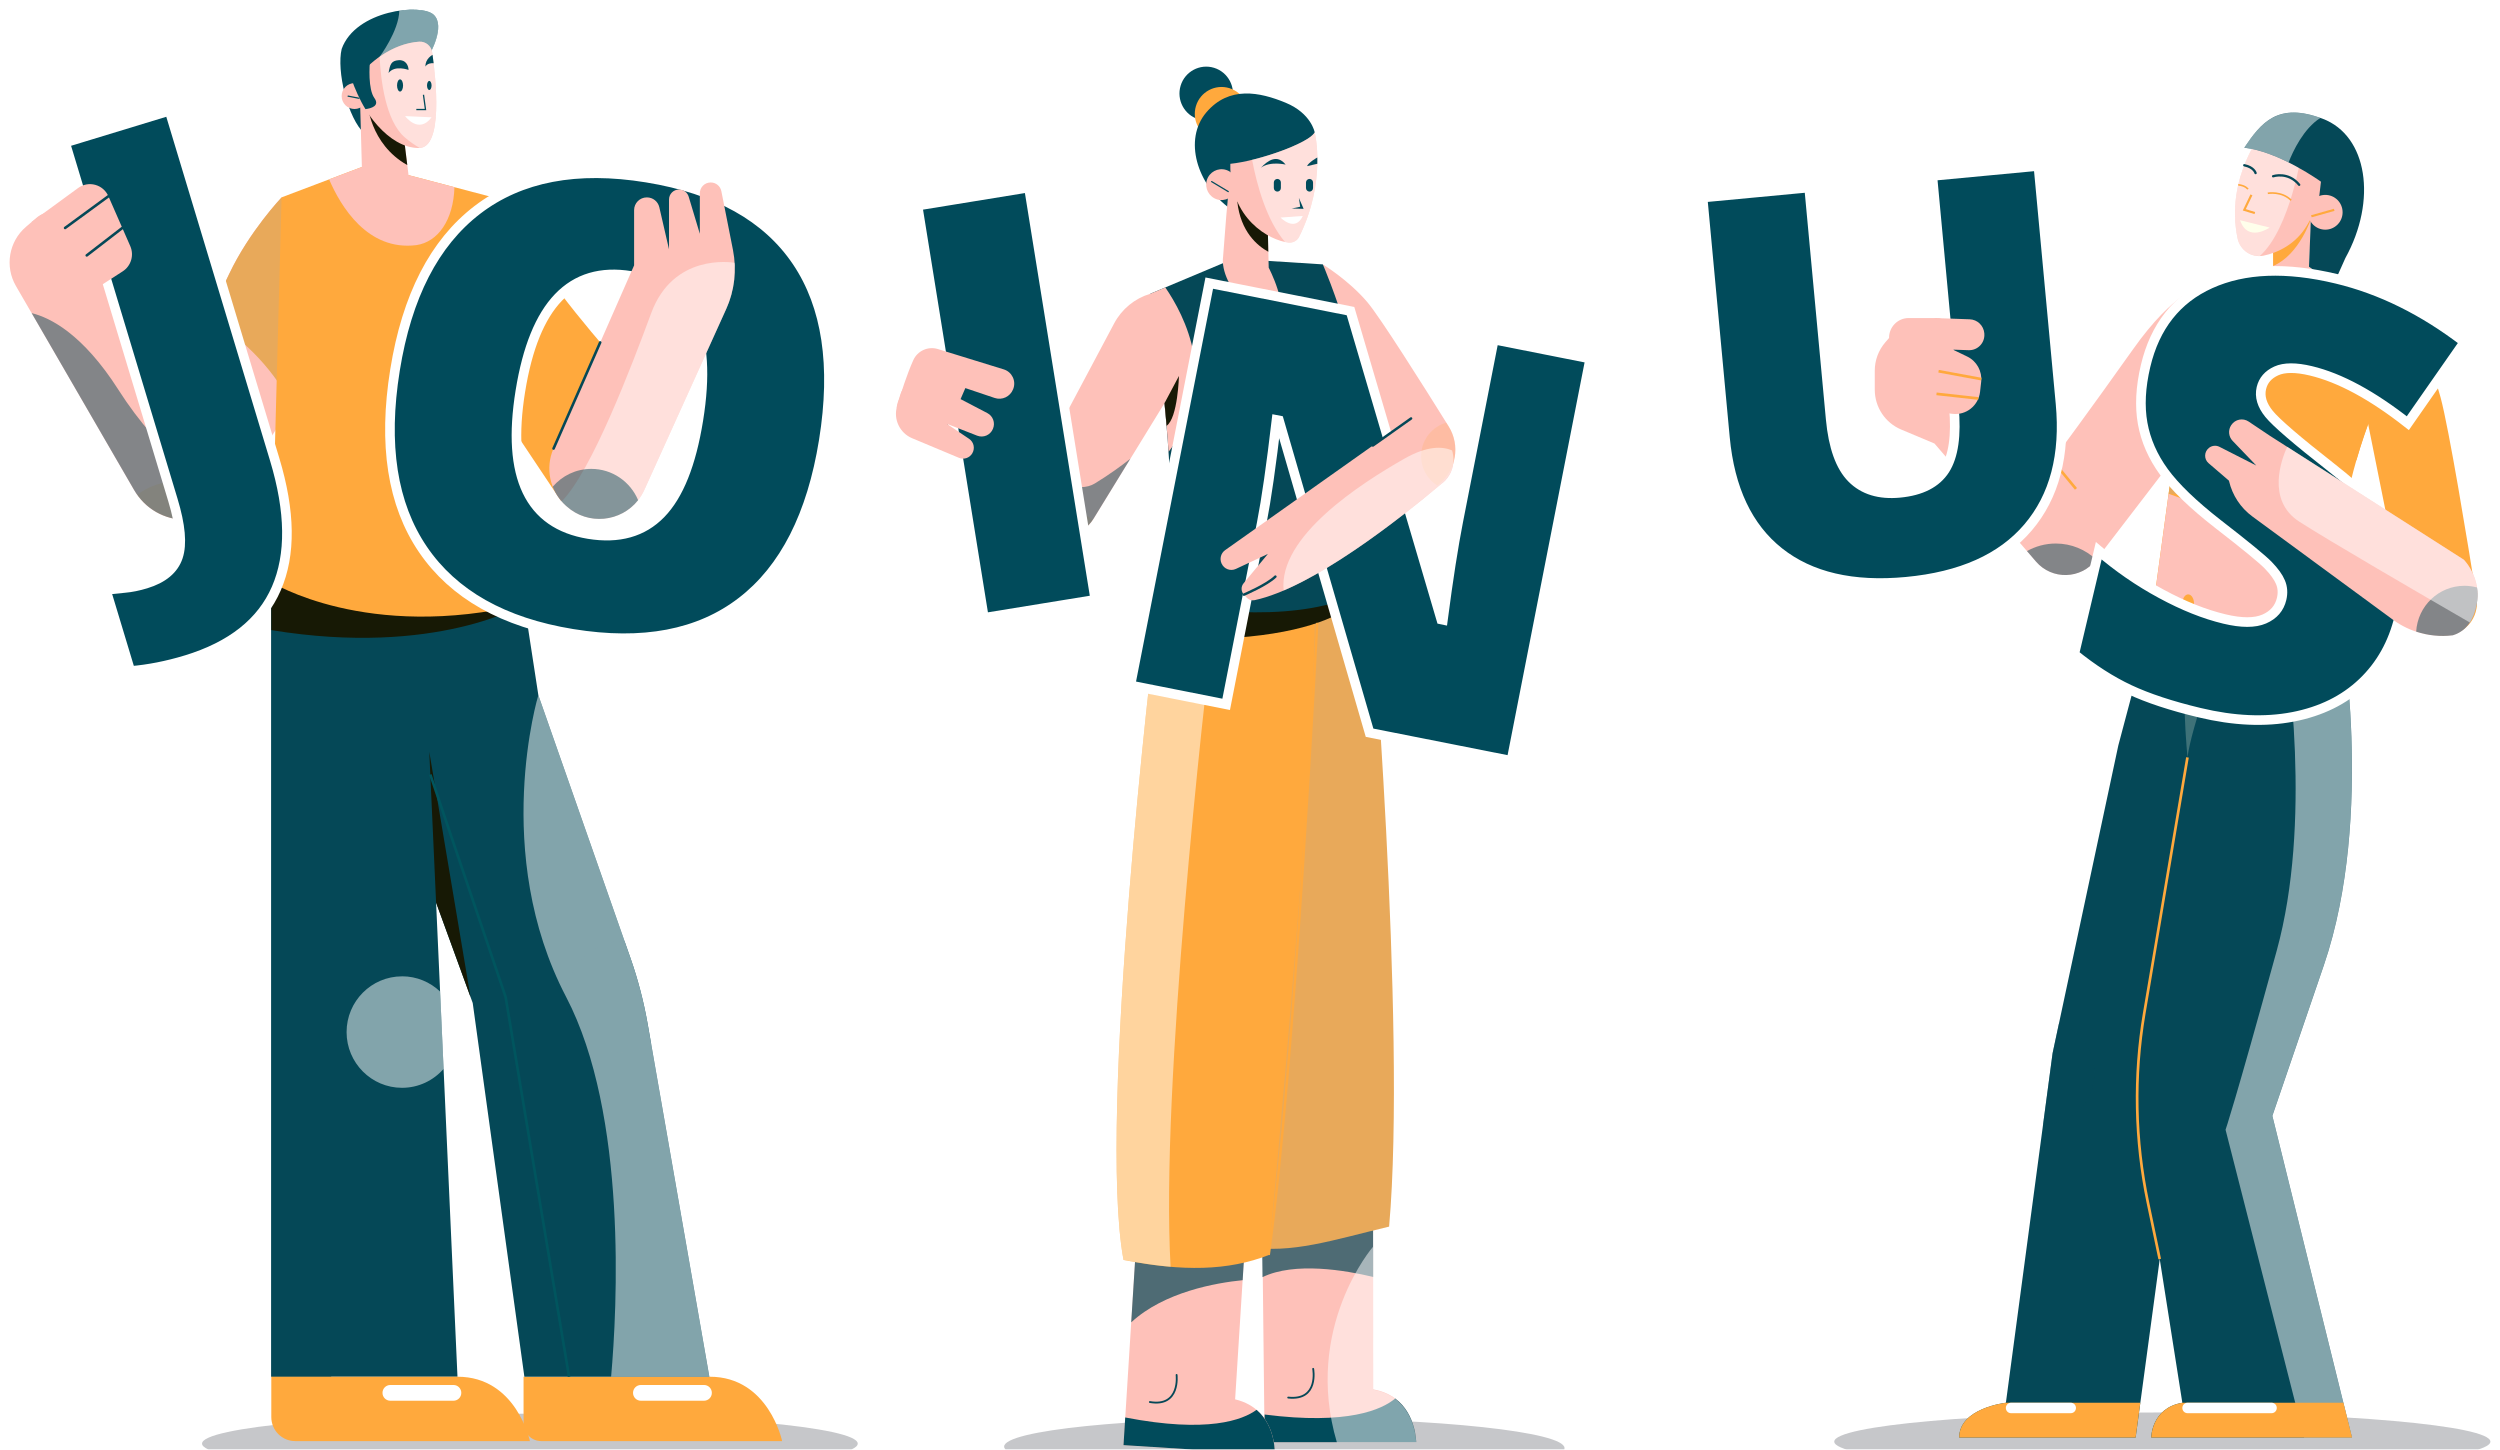 <svg width="1040" height="603" viewBox="0 0 1040 603" fill="none" xmlns="http://www.w3.org/2000/svg">
<g clip-path="url(#clip0_2_260)" filter="url(#filter0_d_2_260)">
<path d="M205.139 78.103C205.139 78.103 214.845 88.039 223.673 103.969C232.52 119.899 261.423 151.904 261.423 151.904L233.29 204.248L202.453 158.042L205.139 78.085V78.103Z" fill="#FFA93D"/>
<path d="M223.673 103.969C214.827 88.039 205.139 78.103 205.139 78.103L203.706 120.655L213.86 151.112C213.86 151.112 221.954 131.491 234.615 119.899C230.12 114.031 226.127 108.379 223.673 103.969Z" fill="#E8A95A"/>
<path d="M178.582 18.846C178.582 18.846 185.566 6.948 180.408 2.124C175.233 -2.7 147.906 0.198 142.14 16.362C139.955 25.29 144.575 45.288 151.756 51.697C157.97 41.454 178.6 18.864 178.6 18.864L178.582 18.846Z" fill="#014B5B"/>
<g style="mix-blend-mode:overlay" opacity="0.5">
<path d="M180.408 2.124C178.313 0.162 172.583 -0.522 166.118 0.432C165.921 8.91 157.934 19.602 157.934 19.602L175.269 22.554C177.292 20.268 178.6 18.864 178.6 18.864C178.6 18.864 185.584 6.966 180.426 2.142L180.408 2.124Z" fill="white"/>
</g>
<path opacity="0.27" d="M220.432 608.982C295.755 608.982 356.817 603.413 356.817 596.544C356.817 589.674 295.755 584.106 220.432 584.106C145.109 584.106 84.047 589.674 84.047 596.544C84.047 603.413 145.109 608.982 220.432 608.982Z" fill="#2D333C"/>
<path d="M217.8 568.715V588.083C217.8 592.188 221.095 595.5 225.178 595.5H325.371C325.371 595.5 319.766 568.715 295.232 568.715H217.782H217.8Z" fill="#FFA93D"/>
<path d="M263.339 575.429C263.339 577.23 264.789 578.706 266.598 578.706H292.869C294.659 578.706 296.128 577.248 296.128 575.429C296.128 573.629 294.677 572.153 292.869 572.153H266.598C264.807 572.153 263.339 573.611 263.339 575.429Z" fill="white"/>
<path d="M218.14 247.34L223.96 285.231L262.264 394.528C265.416 403.51 267.816 412.744 269.463 422.14L295.089 568.716H218.14L196.651 413.248L164.256 324.417V235.586L218.14 247.34Z" fill="#054857"/>
<path d="M112.861 238.196V568.716H190.311L178.582 308.739C178.582 308.739 186.318 273.243 185.655 242.66C184.993 212.06 112.861 238.196 112.861 238.196Z" fill="#054857"/>
<path d="M137.77 568.716H112.861V238.196C112.861 238.196 124.107 234.128 137.77 231.086V568.716Z" fill="#054857"/>
<path d="M185.423 240.194L218.14 247.34C218.14 247.34 181.519 269.427 112.861 258.123V238.196C112.861 238.196 124.107 234.128 137.77 231.086L181.823 233.246C183.65 235.028 184.939 237.296 185.423 240.212V240.194Z" fill="#171905"/>
<path d="M117.141 78.103C117.141 78.103 103.764 92.143 95.311 109.981C86.859 127.801 73.213 155.9 73.213 155.9L38.92 90.433C36.681 86.167 31.435 84.493 27.155 86.689L27.083 86.725L27.029 86.671C23.716 83.665 18.702 83.593 15.3 86.509L10.805 90.361C3.678 96.463 1.905 106.831 6.632 114.985L55.753 199.82C65.191 216.11 88.453 216.542 98.481 200.612L117.141 170.93C117.141 170.93 121.421 86.563 117.141 78.121V78.103Z" fill="#FEC1B9"/>
<path d="M86.483 128.467C89.545 122.077 92.697 115.543 95.329 109.981C103.781 92.161 117.158 78.103 117.158 78.103C120.382 84.475 118.734 134.101 117.749 158.06C107.202 141.715 94.631 132.859 86.501 128.467H86.483Z" fill="#E8A95A"/>
<g style="mix-blend-mode:multiply" opacity="0.18">
<path d="M57.096 201.8C61.699 198.326 67.411 196.256 73.607 196.256C81.845 196.256 89.222 199.91 94.29 205.67C83.564 215.66 65.943 214.256 57.096 201.8Z" fill="#FFA93D"/>
</g>
<path d="M73.213 155.882L81.451 173.684" stroke="#054857" stroke-width="1.09" stroke-miterlimit="10" stroke-linecap="round"/>
<path opacity="0.49" d="M49.199 158.06C67.214 186.176 86.823 199.28 99.251 199.352L98.481 200.576C88.453 216.506 65.191 216.092 55.753 199.784L13.169 126.253C20.959 128.161 34.407 134.947 49.199 158.042V158.06Z" fill="#054857"/>
<path d="M152.598 64.675L117.141 78.103L112.861 238.178C112.861 238.178 152.508 263.001 218.14 247.322C217.495 146.737 205.139 78.103 205.139 78.103L169.95 68.851L152.58 64.675H152.598Z" fill="#FFA93D"/>
<path d="M167.694 50.472L169.95 68.851L166.422 86.725L150.628 68.599L149.589 31.014L167.694 50.472Z" fill="#FEC1B9"/>
<path d="M169.431 64.675C153.708 55.819 152.831 38.7 152.831 38.7L157.11 39.114L167.676 50.472L169.431 64.675Z" fill="#171905"/>
<path d="M142.122 35.964C142.122 38.934 144.521 41.346 147.476 41.346C150.431 41.346 152.83 38.934 152.83 35.964C152.83 32.994 150.431 30.582 147.476 30.582C144.521 30.582 142.122 32.994 142.122 35.964Z" fill="#FEC1B9"/>
<path d="M152.598 37.512L144.629 35.964" stroke="#014B5B" stroke-width="0.54" stroke-miterlimit="10"/>
<path d="M189.076 73.873L169.968 68.851L152.598 64.675L136.911 70.615C141.692 81.757 152.884 100.495 173.192 97.975C182.163 96.661 188.61 87.661 189.058 73.873H189.076Z" fill="#FEC1B9"/>
<path d="M174.373 13.338C177.06 13.158 179.423 15.12 179.799 17.802C181.375 28.908 184.473 57.583 174.248 57.583C161.569 57.583 150.52 41.904 146.957 30.798C153.171 21.438 163.79 14.04 174.355 13.338H174.373Z" fill="#FEC1B9"/>
<g style="mix-blend-mode:overlay" opacity="0.5">
<path d="M174.373 13.338C177.06 13.158 179.423 15.12 179.799 17.802C181.357 28.782 184.402 56.934 174.588 57.547C172.654 56.449 170.595 55.026 168.41 53.172C160.352 46.278 158.382 29.142 157.916 19.602C162.948 16.074 168.661 13.734 174.373 13.338Z" fill="white"/>
</g>
<path d="M169.95 25.092C169.95 25.092 164.274 22.932 161.641 26.352C162.268 22.68 162.769 21.294 165.796 21.042C168.822 20.79 169.95 23.328 169.95 25.092Z" fill="#014B5B"/>
<path d="M177.006 23.688C177.006 23.688 177.615 22.14 180.39 22.284L179.943 18.828C179.943 18.828 176.863 20.376 176.988 23.67L177.006 23.688Z" fill="#014B5B"/>
<path d="M165.169 31.554C165.169 32.958 165.742 34.092 166.422 34.092C167.103 34.092 167.676 32.958 167.676 31.554C167.676 30.15 167.121 29.016 166.422 29.016C165.724 29.016 165.169 30.15 165.169 31.554Z" fill="#014B5B"/>
<path d="M177.633 31.554C177.633 32.598 178.062 33.444 178.582 33.444C179.101 33.444 179.531 32.598 179.531 31.554C179.531 30.51 179.101 29.664 178.582 29.664C178.062 29.664 177.633 30.51 177.633 31.554Z" fill="#014B5B"/>
<path d="M176.164 35.424L177.006 41.562H173.192" stroke="#014B5B" stroke-width="0.54" stroke-miterlimit="10"/>
<path d="M179.531 44.803L168.518 44.298C168.518 44.298 174.176 52.02 179.531 44.803Z" fill="white"/>
<path d="M153.994 20.376C153.618 23.67 153.153 33.192 155.714 36.738C158.131 40.068 154.388 41.094 152.025 41.4C149.786 37.818 147.351 32.328 146.294 29.016C148.228 26.082 151.326 22.77 153.994 20.376Z" fill="#014B5B"/>
<path d="M181.411 371.47L178.582 308.739L195.737 410.746L181.411 371.47Z" fill="#171905"/>
<g style="mix-blend-mode:overlay" opacity="0.5">
<path d="M167.246 402.142C173.389 402.142 178.958 404.572 183.094 408.496L184.545 440.644C180.319 445.469 174.141 448.529 167.246 448.529C154.514 448.529 144.181 438.142 144.181 425.344C144.181 412.546 154.514 402.16 167.246 402.16V402.142Z" fill="white"/>
</g>
<g style="mix-blend-mode:multiply" opacity="0.4">
<path d="M258.593 433.93C245.861 433.93 235.528 423.544 235.528 410.746C235.528 397.948 245.861 387.562 258.593 387.562C259.005 387.562 259.417 387.598 259.847 387.634L262.264 394.528C265.416 403.51 267.816 412.744 269.463 422.14L270.896 430.348C267.332 432.616 263.124 433.948 258.593 433.948V433.93Z" fill="#054857"/>
</g>
<g style="mix-blend-mode:multiply">
<path d="M179.012 318.207L210.332 410.746L236.728 568.716" stroke="#00555E" stroke-width="1.09" stroke-miterlimit="10"/>
</g>
<path d="M112.861 568.715V585.509C112.861 591.018 117.302 595.5 122.8 595.5H220.45C220.45 595.5 214.845 568.715 190.311 568.715H112.861Z" fill="#FFA93D"/>
<path d="M159.116 575.429C159.116 577.23 160.567 578.706 162.375 578.706H188.646C190.437 578.706 191.905 577.248 191.905 575.429C191.905 573.629 190.455 572.153 188.646 572.153H162.375C160.585 572.153 159.116 573.611 159.116 575.429Z" fill="white"/>
<g style="mix-blend-mode:overlay" opacity="0.5">
<path d="M269.445 422.122L295.071 568.698H254.224C256.713 540.599 261.1 459.689 235.51 410.728C204.154 350.751 223.942 285.195 223.942 285.195L262.246 394.492C265.398 403.474 267.798 412.708 269.445 422.104V422.122Z" fill="white"/>
</g>
<path d="M342.705 179.228C337.709 210.26 326.338 232.598 308.591 246.279C290.845 259.959 267.386 264.423 238.196 259.671C209.419 254.991 188.664 243.272 175.931 224.552C163.199 205.832 159.331 180.956 164.327 149.924C169.27 119.233 180.677 97.039 198.549 83.341C216.421 69.643 239.915 65.161 269.015 69.895C298.205 74.647 319.031 86.275 331.513 104.797C343.977 123.301 347.702 148.124 342.705 179.228ZM216.474 158.672C210.726 194.33 220.199 214.148 244.876 218.18C257.429 220.214 267.422 217.406 274.889 209.738C282.357 202.07 287.55 189.074 290.505 170.732C293.477 152.318 292.582 138.223 287.854 128.431C283.127 118.639 274.656 112.753 262.443 110.773C237.605 106.723 222.276 122.707 216.474 158.69V158.672Z" fill="#014B5B" stroke="white" stroke-width="4" stroke-miterlimit="10"/>
<path d="M230.281 182.594L263.786 106.399V83.413C263.786 80.497 266.15 78.121 269.051 78.121H269.141C271.594 78.121 273.725 79.813 274.28 82.225L278.309 99.721V79.003C278.309 76.699 280.172 74.845 282.446 74.845H282.518C284.344 74.845 285.956 76.051 286.493 77.815L291.131 93.259V76.411C291.131 73.927 293.137 71.911 295.608 71.911H295.698C297.829 71.911 299.673 73.423 300.085 75.529L304.92 100.009C306.55 108.289 305.565 116.893 302.073 124.579L268.048 199.766C262.3 212.474 245.932 215.894 235.618 206.534L235.295 206.246C228.723 200.27 226.682 190.748 230.263 182.594H230.281Z" fill="#FEC1B9"/>
<g style="mix-blend-mode:overlay" opacity="0.5">
<path d="M305.565 105.319C303.864 105.031 280.011 101.539 270.896 126.271C262.64 148.645 246.076 192.062 233.684 204.572C234.203 205.148 234.722 205.724 235.313 206.246L235.636 206.534C245.95 215.876 262.318 212.456 268.066 199.766L302.091 124.579C303.864 120.655 304.974 116.515 305.44 112.285L305.654 106.237C305.654 105.931 305.601 105.625 305.583 105.319H305.565Z" fill="white"/>
</g>
<path opacity="0.49" d="M265.452 204.05C262.246 196.418 254.743 191.054 245.968 191.054C239.557 191.054 233.827 193.934 229.941 198.47C231.069 201.386 232.878 204.068 235.295 206.264L235.618 206.552C244.643 214.742 258.325 213.122 265.452 204.068V204.05Z" fill="#054857"/>
<path d="M249.675 138.457L230.281 182.594" stroke="#054857" stroke-width="1.09" stroke-miterlimit="10" stroke-linecap="round"/>
<path d="M77.35 270.597C69.47 272.991 61.77 274.503 54.231 275.133L44.042 241.382C46.513 241.112 49.127 240.842 51.921 240.59C54.715 240.338 57.633 239.744 60.696 238.808C67.841 236.63 72.3 232.904 74.055 227.648C75.81 222.392 75.111 214.526 71.942 204.05L27.083 55.315L70.509 42.084L114.257 187.076C120.83 208.838 121.062 226.766 114.956 240.824C108.849 254.882 96.314 264.819 77.368 270.597H77.35Z" fill="#014B5B" stroke="white" stroke-width="4" stroke-miterlimit="10"/>
<path d="M13.169 88.327L32.491 74.215C36.825 71.047 42.949 72.721 45.098 77.635L54.195 98.389C55.861 102.187 54.518 106.651 51.044 108.883L42.161 114.607L13.169 88.327Z" fill="#FEC1B9"/>
<path d="M45.098 77.635L27.083 90.829" stroke="#054857" stroke-width="1.09" stroke-miterlimit="10" stroke-linecap="round"/>
<path d="M50.882 90.829L36.091 102.241" stroke="#054857" stroke-width="1.09" stroke-miterlimit="10" stroke-linecap="round"/>
<path opacity="0.27" d="M1036 595.716C1036 602.412 974.899 607.848 899.526 607.848C824.152 607.848 763.052 602.412 763.052 595.716C763.052 589.02 824.152 583.584 899.526 583.584C974.899 583.584 1036 589.02 1036 595.716Z" fill="#2D333C"/>
<path d="M894.906 254.577L881.224 306.093L853.879 434.146L834.449 579.552C834.449 579.552 815.02 581.73 815.02 594.024H888.423L908.659 444.28L938.797 254.595H894.888L894.906 254.577Z" fill="#054857"/>
<path d="M973.61 254.576C973.61 254.576 988.133 334.911 966.715 397.552L945.298 460.193L978.427 594.024H894.906C894.906 594.024 894.906 581.73 907.853 579.552L890.948 472.109C888.799 458.464 888.853 444.568 891.091 430.942L910.288 314.067C910.288 314.067 905.346 269.643 912.724 254.594C920.102 239.546 973.61 254.594 973.61 254.594V254.576Z" fill="#054857"/>
<g style="mix-blend-mode:overlay" opacity="0.5">
<path d="M945.28 460.175L966.697 397.534C988.115 334.893 973.592 254.559 973.592 254.559C973.592 254.559 961.791 251.247 948.503 249.284C952.299 271.479 961.665 338.511 947.124 391.45C929.431 455.837 925.832 465.971 925.832 465.971L958.513 594.024H978.409L945.28 460.193V460.175Z" fill="white"/>
</g>
<g style="mix-blend-mode:overlay" opacity="0.23">
<path d="M912.724 254.577C906.492 267.267 909.053 300.909 910.002 311.097C911.398 299.073 923.629 265.125 930.04 247.916C921.803 248.132 915.034 249.896 912.742 254.577H912.724Z" fill="#FFFFEB"/>
</g>
<path d="M974.845 579.534H907.871C894.923 581.712 894.923 594.006 894.923 594.006H978.445L974.863 579.534H974.845Z" fill="#FFA93D"/>
<path d="M815.02 594.006H888.423L890.375 579.534H834.449C834.449 579.534 815.02 581.712 815.02 594.006Z" fill="#FFA93D"/>
<path d="M890.303 467.375C901.872 467.069 911.166 457.547 911.166 445.846C911.166 434.758 902.839 425.65 892.148 424.426L891.091 430.906C889.103 442.966 888.853 455.243 890.303 467.375Z" fill="#054857"/>
<g style="mix-blend-mode:multiply" opacity="0.49">
<path d="M849.993 463.793C861.759 463.793 871.303 454.199 871.303 442.372C871.303 432.814 865.072 424.714 856.476 421.96L853.879 434.128L849.922 463.793C849.922 463.793 849.975 463.793 850.011 463.793H849.993Z" fill="#054857"/>
</g>
<path d="M947.142 581.712C947.142 582.918 946.175 583.89 944.975 583.89H910.02C908.82 583.89 907.853 582.918 907.853 581.712C907.853 580.506 908.82 579.534 910.02 579.534H944.975C946.175 579.534 947.142 580.506 947.142 581.712Z" fill="white"/>
<path d="M863.603 581.712C863.603 582.918 862.636 583.89 861.436 583.89H836.598C835.398 583.89 834.431 582.918 834.431 581.712C834.431 580.506 835.398 579.534 836.598 579.534H861.436C862.636 579.534 863.603 580.506 863.603 581.712Z" fill="white"/>
<path d="M909.984 311.079L892.004 417.532C887.599 443.65 888.118 470.363 893.527 496.283L898.433 519.773" stroke="#FFA93D" stroke-width="1.12" stroke-miterlimit="10"/>
<path d="M915.947 115.057C915.947 115.057 904.611 116.893 887.331 141.319C870.05 165.728 853.861 187.58 853.861 187.58L814.912 133.435C812.602 130.213 808.877 128.305 804.92 128.305H794.014C789.501 128.305 785.848 131.977 785.848 136.513V136.603L784.272 138.421C781.461 141.697 779.903 145.873 779.903 150.193V158.114C779.903 165.368 784.236 171.902 790.898 174.692L804.74 180.506L846.967 229.61C853.646 237.368 865.716 237.026 871.948 228.908L905.686 184.934L915.947 115.057Z" fill="#FEC1B9"/>
<path d="M964.96 110.449L1001.78 136.603C1001.78 136.603 965.533 195.032 973.932 257.439C935.377 269.913 894.888 254.577 894.888 254.577L903.519 191.252C903.519 191.252 892.721 177.086 898.666 157.574C904.612 138.079 915.947 115.075 915.947 115.075L951.512 107.569L964.96 110.467V110.449Z" fill="#FFA93D"/>
<path d="M987.041 126.127C981.274 134.515 965.265 161.822 980.236 187.58C988.867 157.484 1001.8 136.603 1001.8 136.603L987.041 126.127Z" fill="#FFA93D"/>
<path opacity="0.49" d="M855.222 222.104C850.871 222.104 846.788 223.256 843.224 225.254L846.967 229.61C853.646 237.368 865.716 237.026 871.948 228.908L872.02 228.818C867.632 224.66 861.723 222.104 855.204 222.104H855.222Z" fill="#054857"/>
<path d="M853.879 187.58L863.603 199.37" stroke="#FFA93D" stroke-width="1.12" stroke-miterlimit="10"/>
<path d="M902.158 201.422L894.906 254.559C894.906 254.559 935.395 269.895 973.95 257.421C971.873 241.94 972.535 226.694 974.702 212.546C943.883 215.588 913.816 205.832 902.158 201.422Z" fill="#FEC1B9"/>
<path d="M910.288 251.03C911.633 251.03 912.724 249.29 912.724 247.142C912.724 244.995 911.633 243.254 910.288 243.254C908.943 243.254 907.853 244.995 907.853 247.142C907.853 249.29 908.943 251.03 910.288 251.03Z" fill="#FFA93D"/>
<path d="M903.537 191.234C903.537 191.234 939.388 195.338 960.394 189.506C981.382 183.674 940.713 203.474 902.158 201.422L903.555 191.234H903.537Z" fill="#E8A95A"/>
<path d="M976.744 118.819L960.125 106.651L951.53 107.551L931.509 111.781C925.743 121.645 916.466 142.597 939.585 145.801C950.527 147.061 964.781 138.583 976.761 118.819H976.744Z" fill="#FEC1B9"/>
<path d="M961.522 86.635L960.125 115.687C960.125 115.687 948.521 132.733 938.314 127.225C931.867 123.751 945.62 110.035 945.62 110.035V96.985L961.522 86.653V86.635Z" fill="#FEC1B9"/>
<path d="M945.62 96.967V106.651C956.687 101.917 961.522 86.635 961.522 86.635L945.62 96.967Z" fill="#FFA93D"/>
<path d="M941.895 50.005C941.895 50.005 925.456 69.535 930.828 95.149C931.867 100.099 936.612 103.321 941.555 102.367C947.733 101.161 955.129 97.381 959.516 90.055C966.5 78.409 968.936 71.677 968.936 71.677C968.936 71.677 965.283 51.822 941.895 49.986V50.005Z" fill="#FEC1B9"/>
<g style="mix-blend-mode:overlay" opacity="0.5">
<path d="M930.828 95.149C931.76 99.613 935.717 102.637 940.105 102.493C952.909 90.919 957.565 59.131 957.565 59.131L952.962 52.633C949.882 51.3 946.229 50.328 941.877 49.986C941.877 49.986 925.438 69.517 930.811 95.131L930.828 95.149Z" fill="white"/>
</g>
<path d="M943.4 76.411C943.4 76.411 949.184 75.367 953.123 79.327" stroke="#FFA93D" stroke-width="0.68" stroke-miterlimit="10"/>
<path d="M945.62 69.319C945.62 69.319 951.834 67.231 956.454 72.865" stroke="#054857" stroke-width="0.98" stroke-miterlimit="10" stroke-linecap="round"/>
<path d="M935.144 74.701C935.144 74.701 934.249 73.225 931.097 72.865" stroke="#FFA93D" stroke-width="0.68" stroke-miterlimit="10"/>
<path d="M938.314 67.987C938.314 67.987 937.687 65.557 933.622 64.747" stroke="#054857" stroke-width="0.98" stroke-miterlimit="10" stroke-linecap="round"/>
<path d="M931.867 87.607L944.169 90.667C944.169 90.667 935.055 97.057 931.867 87.607Z" fill="#FFFFEB"/>
<path d="M970.727 114.409L960.537 106.957L961.522 82.117L964.692 78.661L965.516 71.587C965.516 71.587 948.235 59.077 933.622 57.439C940.624 47.071 947.572 38.304 966.232 45.397C984.892 52.471 988.939 79.345 975.669 103.357" fill="#054857"/>
<path d="M974.523 84.313C974.523 88.309 971.3 91.549 967.324 91.549C963.349 91.549 960.125 88.309 960.125 84.313C960.125 80.317 963.349 77.077 967.324 77.077C971.3 77.077 974.523 80.317 974.523 84.313Z" fill="#FEC1B9"/>
<path d="M961.522 85.969L971.031 83.287" stroke="#FFA93D" stroke-width="0.9" stroke-miterlimit="10"/>
<path d="M936.595 77.059L933.622 83.287L938.009 84.637" stroke="#FFA93D" stroke-width="0.9" stroke-miterlimit="10"/>
<g style="mix-blend-mode:overlay" opacity="0.5">
<path d="M952.049 63.559C953.893 58.861 958.281 49.483 965.283 45.054C947.357 38.646 940.517 47.251 933.622 57.421C939.782 58.123 946.426 60.751 952.049 63.559Z" fill="white"/>
</g>
<path d="M1013.11 260.121C1025.86 261.993 1031.42 252.236 1030.27 245C1030.27 245 1030.27 245 1030.27 244.982C1026.46 221.042 1018.83 174.476 1015.26 161.246C1010.41 143.173 1001.76 136.621 1001.76 136.621C988.813 137.863 982.904 161.246 982.904 161.246L999.056 241.706C999.056 241.706 1000.33 258.249 1013.1 260.139L1013.11 260.121Z" fill="#FFA93D"/>
<path d="M998.179 252.452C995.547 263.541 990.425 272.703 982.796 279.957C975.168 287.211 965.515 291.963 953.858 294.213C942.182 296.463 929.27 295.887 915.07 292.485C903.233 289.659 893.509 286.437 885.862 282.855C878.234 279.273 870.569 274.359 862.887 268.131L873.076 225.11C881.117 232.022 889.766 237.998 899.042 243.002C908.301 248.024 917.075 251.516 925.349 253.497C932.476 255.207 938.009 255.207 941.913 253.514C945.817 251.822 948.252 249.032 949.166 245.108C949.739 242.66 949.578 240.356 948.682 238.214C947.787 236.054 946.068 233.696 943.561 231.104C941.054 228.53 934.07 222.806 922.627 213.95C912.294 205.886 904.809 198.668 900.188 192.314C895.568 185.96 892.631 179.228 891.342 172.118C890.071 165.008 890.482 157.052 892.56 148.249C896.464 131.797 905.453 120.385 919.547 114.031C933.64 107.677 951.118 106.993 971.944 111.979C990.353 116.389 1008.1 125.155 1025.2 138.277L1001.65 172.046C986.843 160.418 973.413 153.146 961.325 150.265C955.075 148.771 950.276 148.789 946.927 150.301C943.561 151.831 941.501 154.208 940.731 157.466C939.908 160.976 940.964 164.54 943.919 168.176C946.874 171.812 955.469 179.21 969.688 190.352C983.369 200.936 992.252 210.926 996.335 220.286C1000.42 229.664 1001.03 240.374 998.161 252.434L998.179 252.452Z" fill="#014B5B" stroke="white" stroke-width="4" stroke-miterlimit="10"/>
<path d="M1024.9 228.818L944.188 177.23L935.431 171.362C933.049 169.76 929.826 170.408 928.232 172.802L928.178 172.874C926.817 174.908 927.068 177.626 928.751 179.39L938.618 189.668L923.289 181.874C921.875 181.154 920.173 181.334 918.938 182.306L918.884 182.36C916.878 183.962 916.807 187.004 918.759 188.678L927.265 195.986V196.076C928.644 202.016 932.082 207.254 936.989 210.854L995.439 253.785C1002.64 259.077 1011.56 261.363 1020.4 260.265C1023.95 259.167 1027.17 256.683 1029.07 251.75C1034.32 238.124 1024.92 228.782 1024.92 228.782L1024.9 228.818Z" fill="#FEC1B9"/>
<path opacity="0.49" d="M1005.11 258.753C1010 260.373 1015.21 260.931 1020.4 260.283C1023.95 259.185 1027.17 256.701 1029.07 251.769C1030.72 247.502 1030.91 243.65 1030.43 240.392C1028.77 239.942 1027.03 239.69 1025.22 239.69C1014.49 239.69 1005.74 248.133 1005.13 258.753H1005.11Z" fill="#054857"/>
<path d="M847.97 65.035L857.174 163.802C859.18 185.276 854.667 202.484 843.672 215.408C832.676 228.332 815.79 235.874 793.011 238.016C770.752 240.104 753.113 236 740.094 225.668C727.075 215.336 719.572 199.442 717.566 177.968L708.272 78.193L752.593 74.017L761.565 170.318C762.64 181.91 765.594 190.136 770.394 194.96C775.193 199.784 781.801 201.818 790.217 201.026C799.225 200.18 805.51 196.958 809.092 191.378C812.656 185.798 813.909 177.104 812.799 165.278L803.845 69.193L847.952 65.035H847.97Z" fill="#014B5B" stroke="white" stroke-width="4" stroke-miterlimit="10"/>
<g style="mix-blend-mode:overlay" opacity="0.5">
<path d="M951.476 181.874C949.202 186.824 942.648 204.032 956.454 212.978C968.255 220.61 1007.06 243.164 1027.44 254.955C1028.05 254.019 1028.59 252.975 1029.05 251.769C1034.3 238.142 1024.9 228.8 1024.9 228.8L951.458 181.856L951.476 181.874Z" fill="white"/>
</g>
<path d="M804.866 128.305L819.389 128.827C822.595 128.935 825.191 131.437 825.478 134.641V134.767C825.818 138.583 822.756 141.805 818.959 141.679L812.387 141.445L818.368 144.325C822.326 146.233 824.654 150.464 824.171 154.856L823.705 159.014C823.06 164.738 817.903 168.842 812.226 168.158L794.963 166.088L804.902 128.287L804.866 128.305Z" fill="#FEC1B9"/>
<path d="M824.206 153.704L806.442 150.427" stroke="#FFA93D" stroke-width="1.12" stroke-miterlimit="10"/>
<path d="M822.989 161.768L805.582 159.842" stroke="#FFA93D" stroke-width="1.12" stroke-miterlimit="10"/>
<path d="M512.434 38.174C510.644 44.078 504.412 47.408 498.538 45.608C492.664 43.808 489.351 37.544 491.142 31.64C492.933 25.736 499.165 22.406 505.038 24.206C510.912 26.006 514.225 32.27 512.434 38.174Z" fill="#014B5B"/>
<path d="M518.809 46.634C517.019 52.538 510.787 55.868 504.913 54.068C499.039 52.268 495.726 46.004 497.517 40.1C499.308 34.196 505.54 30.866 511.414 32.666C517.287 34.466 520.6 40.73 518.809 46.634Z" fill="#FFA93D"/>
<path d="M546.924 51.098C546.924 51.098 545.545 43.16 534.819 38.732C524.11 34.304 511.27 31.586 501.779 42.818C492.306 54.032 497.822 72.806 511.825 82.869C525.829 92.931 546.924 51.116 546.924 51.116V51.098Z" fill="#014B5B"/>
<path opacity="0.27" d="M650.842 598.412C650.825 605.162 598.624 610.472 534.246 610.31C469.868 610.13 417.703 604.532 417.721 597.782C417.739 591.032 469.939 585.721 534.317 585.883C598.695 586.063 650.86 591.662 650.842 598.412Z" fill="#2D333C"/>
<path d="M524.755 476.028L526.08 595.964H589.115C589.115 595.964 589.115 577.099 571.225 573.985L571.189 489.871L524.755 476.046V476.028Z" fill="#FEC1B9"/>
<path d="M580.394 577.783C574.932 582.355 560.767 588.89 526.08 584.444V595.964L589.133 595.946C589.133 595.946 589.133 584.282 580.412 577.801L580.394 577.783Z" fill="#014B5B"/>
<path d="M546.28 565.435C546.28 565.435 548.805 578.791 535.893 577.387" stroke="#054857" stroke-width="0.77" stroke-miterlimit="10" stroke-linecap="round"/>
<g style="mix-blend-mode:multiply" opacity="0.71">
<path d="M571.207 527.203C571.207 510.643 571.207 502.357 571.207 502.345L524.772 488.521L525.202 527.293C538.561 520.813 559.764 524.449 571.225 527.203H571.207Z" fill="#054857"/>
</g>
<g style="mix-blend-mode:overlay" opacity="0.5">
<path d="M589.079 595.964C589.079 595.964 589.079 595.946 589.079 595.91C589.079 595.82 589.079 595.712 589.079 595.55C589.079 595.388 589.061 595.19 589.043 594.974C589.043 594.974 589.043 594.956 589.043 594.938C589.025 594.704 589.007 594.452 588.972 594.164C588.972 594.164 588.972 594.146 588.972 594.128C588.9 593.534 588.81 592.832 588.649 592.058C588.649 592.058 588.649 592.04 588.649 592.022C588.488 591.23 588.291 590.366 588.022 589.43C588.022 589.43 588.022 589.43 588.022 589.412C587.342 587.09 586.232 584.462 584.441 582.014C584.441 581.996 584.423 581.978 584.405 581.96C583.707 581.006 582.883 580.088 581.952 579.206C581.934 579.188 581.898 579.152 581.88 579.134C579.319 576.793 575.881 574.885 571.189 574.075C571.189 545.905 571.171 527.149 571.171 514.657C571.171 514.657 542.018 548.335 556.165 596.108H589.133C589.133 596.108 589.133 596.054 589.133 596L589.079 595.964Z" fill="white"/>
</g>
<path d="M569.846 238.93C569.846 238.93 585.247 423.216 577.869 506.269C554.75 511.777 536.914 517.807 519.096 514.639L532.509 250.45L569.846 238.93Z" fill="#E8A95A"/>
<path d="M473.252 503.713L467.379 597.17L530.288 601.166C530.288 601.166 531.47 582.356 513.813 578.125L519.096 494.173L473.234 503.731L473.252 503.713Z" fill="#FEC1B9"/>
<path d="M522.731 582.481C516.983 586.693 502.442 592.31 468.095 585.668L467.379 597.17L530.288 601.166C530.288 601.166 531.005 589.52 522.731 582.499V582.481Z" fill="#014B5B"/>
<path d="M489.459 567.973C489.459 567.973 491.142 581.456 478.338 579.242" stroke="#054857" stroke-width="0.77" stroke-miterlimit="10" stroke-linecap="round"/>
<g style="mix-blend-mode:multiply" opacity="0.71">
<path d="M516.947 528.535C518.391 505.615 519.114 494.155 519.114 494.155L473.252 503.713L470.584 546.103C484.283 533.413 505.97 529.651 516.947 528.553V528.535Z" fill="#054857"/>
</g>
<path d="M480.201 261.628C480.201 261.628 456.401 460.998 467.379 520.129C491.876 525.007 510.948 524.683 527.817 518.077C548.858 292.427 546.907 250.774 546.907 250.774L480.201 261.646V261.628Z" fill="#FFA93D"/>
<g style="mix-blend-mode:overlay" opacity="0.5">
<path d="M486.97 522.973C480.827 522.451 474.327 521.497 467.379 520.111C456.419 460.98 480.2 261.61 480.2 261.61L504.537 257.65C501.099 286.793 482.672 448.344 486.97 522.973Z" fill="white"/>
</g>
<path d="M546.369 245.428C546.029 243.718 545.653 242.152 545.241 240.73C501.224 235.978 483.854 246.094 483.854 246.094C483.854 246.094 482.439 251.764 480.2 261.628C563.937 265.102 569.846 238.948 569.846 238.948C560.785 237.508 552.977 240.424 546.351 245.446L546.369 245.428Z" fill="#171905"/>
<path d="M550.309 105.999C550.309 105.999 561.053 112.533 568.843 121.731C574.144 127.995 591.89 156.111 602.653 173.392C607.56 181.258 605.823 191.572 598.624 197.386L584.781 208.564L555.036 156.489L550.309 105.999Z" fill="#FEC1B9"/>
<path d="M513.151 103.641L478.571 118.167C478.571 118.167 493.595 209.32 483.854 246.076C515.89 254.176 557.418 251.674 569.846 238.912C555.825 181.006 556.308 173.085 556.308 173.085C556.308 173.085 568.306 159.819 561.734 138.381C555.18 116.943 550.291 105.981 550.291 105.981L513.133 103.623L513.151 103.641Z" fill="#054857"/>
<path d="M486.128 183.958C508.19 155.895 492.467 126.735 484.767 115.575L478.571 118.185C478.571 118.185 483.854 150.207 486.128 183.958Z" fill="#FEC1B9"/>
<path d="M556.326 173.121C556.326 173.121 535.428 188.152 515.085 189.664C494.742 191.176 539.905 194.902 558.726 189.124C556.165 175.785 556.326 173.121 556.326 173.121Z" fill="#054857"/>
<path d="M478.571 118.185L478.463 118.221C472.053 120.147 466.662 124.575 463.511 130.497L436.112 182.014L405.812 161.295C399.938 157.281 393.062 154.905 385.97 154.815C383.428 154.779 380.831 154.995 378.557 155.625C376.461 156.687 375.405 157.317 374.348 160.737C373.668 162.915 375.262 158.649 374.348 160.737L374.151 161.511C373.471 163.059 372.969 165.093 373.041 165.615L433.05 215.476C439.926 221.182 450.223 219.472 454.897 211.84L484.427 163.725C484.427 163.725 495.529 129.705 478.571 118.185Z" fill="#FEC1B9"/>
<path d="M436.112 181.996L446.624 187.396" stroke="#054857" stroke-width="1.04" stroke-miterlimit="10" stroke-linecap="round"/>
<g style="mix-blend-mode:multiply" opacity="0.18">
<path d="M454.539 212.344C451.423 209.464 447.34 207.592 442.774 207.304C437.509 206.962 432.62 208.798 428.931 212.02L433.032 215.44C439.729 221.002 449.686 219.508 454.521 212.344H454.539Z" fill="#FFA93D"/>
</g>
<path d="M527.351 89.007L527.781 107.349C527.781 107.349 536.52 124.017 531.058 128.841C525.596 133.665 507.026 114.963 508.817 102.669C510.787 75.597 511.897 68.072 511.897 68.072L527.333 89.007H527.351Z" fill="#FEC1B9"/>
<path d="M527.62 100.743L527.387 90.429C524.898 85.857 520.94 81.357 514.708 79.826C516.052 92.463 523.143 98.277 527.62 100.743Z" fill="#171905"/>
<path d="M546.924 51.098C546.924 51.098 551.992 71.349 540.424 94.533C539.6 96.171 537.845 97.107 536.019 96.909C528.247 96.045 511.288 87.135 511.825 64.148C523.68 62.942 544.453 55.544 546.906 51.098H546.924Z" fill="#FEC1B9"/>
<g style="mix-blend-mode:overlay" opacity="0.5">
<path d="M520.869 62.51C522.91 73.166 526.957 87.801 534.586 96.693C535.087 96.801 535.571 96.873 536.019 96.927C537.827 97.125 539.6 96.189 540.424 94.551C551.992 71.367 546.924 51.116 546.924 51.116C545.008 54.572 532.115 59.774 520.887 62.51H520.869Z" fill="white"/>
</g>
<path d="M541.964 85.839L532.724 86.505C532.724 86.505 538.741 92.823 541.964 85.839Z" fill="white"/>
<path d="M537.326 82.743L540.89 82.005L540.334 78.333L542.304 82.869L537.326 82.743Z" fill="#014B5B"/>
<path d="M534.819 64.472C534.819 64.472 528.336 62.906 524.54 65.786C527.405 62.744 531.309 60.026 534.819 64.472Z" fill="#014B5B"/>
<path d="M543.737 65.12L547.999 64.13V61.52C547.999 61.52 544.256 63.608 543.737 65.12Z" fill="#014B5B"/>
<path d="M514.261 74.678C513.24 78.062 509.658 79.971 506.292 78.945C502.925 77.9 501.027 74.319 502.048 70.934C503.086 67.55 506.65 65.642 510.017 66.668C513.383 67.712 515.282 71.294 514.261 74.678Z" fill="#FEC1B9"/>
<path d="M510.948 75.704L504.053 71.546" stroke="#014B5B" stroke-width="0.52" stroke-miterlimit="10" stroke-linecap="round"/>
<path d="M484.427 163.725L490.444 152.403C490.444 152.403 489.996 169.827 485.304 173.139L484.427 163.725Z" fill="#171905"/>
<path opacity="0.49" d="M399.347 171.465C391.683 167.307 383.535 168.441 378.324 169.971L433.05 215.44C439.926 221.146 450.223 219.436 454.897 211.804L470.226 186.82C466.573 189.718 461.577 193.372 455.488 197.098C441.968 205.396 411.901 178.27 399.347 171.447V171.465Z" fill="#054857"/>
<path d="M547.981 255.112C547.981 255.112 538.418 443.052 527.799 518.059" stroke="#FFA93D" stroke-width="0.99" stroke-miterlimit="10"/>
<path d="M529.912 74.228C529.912 75.038 530.575 75.704 531.381 75.704C532.186 75.704 532.849 75.038 532.849 74.228V71.906C532.849 71.097 532.186 70.43 531.381 70.43C530.575 70.43 529.912 71.097 529.912 71.906V74.228Z" fill="#014B5B"/>
<path d="M543.289 74.228C543.289 75.038 543.952 75.704 544.758 75.704C545.563 75.704 546.226 75.038 546.226 74.228V71.906C546.226 71.097 545.563 70.43 544.758 70.43C543.952 70.43 543.289 71.097 543.289 71.906V74.228Z" fill="#014B5B"/>
<path d="M409.322 253.024L381.69 81.555L428.018 74.013L455.649 245.482L409.322 253.024Z" fill="#014B5B" stroke="white" stroke-width="4" stroke-miterlimit="10"/>
<path d="M628.727 312.497L569.739 300.815L532.061 170.889L531.04 170.691C528.838 189.52 526.796 203.812 524.88 213.586L510.088 289.007L470.244 281.105L503.051 113.775L561.806 125.421L599.573 253.708L600.253 253.852C602.492 236.77 604.623 223.126 606.628 212.902L621.456 137.247L661.533 145.185L628.727 312.515V312.497Z" fill="#014B5B" stroke="white" stroke-width="4" stroke-miterlimit="10"/>
<path d="M390.161 141.207L417.577 149.667C420.998 150.729 422.806 154.473 421.499 157.821L421.445 157.947C420.246 161.007 416.879 162.609 413.763 161.547L401.586 157.443L399.598 162.033L410.737 167.847C413.083 169.071 414.103 171.897 413.083 174.345L413.047 174.435C411.99 176.992 409.089 178.252 406.511 177.244L393.886 172.311L403.144 178.558C405.096 179.872 405.687 182.482 404.505 184.516L404.469 184.588C403.341 186.514 400.977 187.306 398.936 186.46L379.452 178.306C374.295 176.146 371.573 170.421 373.166 165.039C374.903 159.153 377.321 151.647 379.918 145.851C381.673 141.927 386.078 139.947 390.161 141.207Z" fill="#FEC1B9"/>
<path d="M600.164 196.828C582.095 212.056 545.868 240.55 521.872 245.68C520.69 245.932 519.454 245.5 518.63 244.618L517.466 243.376C516.231 242.062 516.177 240.046 517.323 238.66L527.441 226.438L514.135 232.666C511.879 233.728 509.211 232.72 508.19 230.452L508.154 230.38C507.277 228.418 507.904 226.096 509.659 224.854L589.652 168.225L600.379 177.658C606.181 182.752 606.091 191.86 600.2 196.846L600.164 196.828Z" fill="#FEC1B9"/>
<path d="M517.466 243.376C517.466 243.376 527.101 239.29 530.557 235.87" stroke="#054857" stroke-width="1.04" stroke-miterlimit="10" stroke-linecap="round"/>
<g style="mix-blend-mode:multiply" opacity="0.18">
<path d="M591.21 184.84C590.87 190.312 593.592 195.244 597.89 197.98L598.624 197.386C605.823 191.572 607.56 181.258 602.653 173.391C602.331 172.887 602.008 172.365 601.686 171.825C595.956 173.445 591.604 178.521 591.21 184.822V184.84Z" fill="#FFA93D"/>
</g>
<path d="M571.118 181.33L587.002 170.079" stroke="#054857" stroke-width="1.04" stroke-miterlimit="10" stroke-linecap="round"/>
<g style="mix-blend-mode:overlay" opacity="0.5">
<path d="M584.226 186.802C593.806 181.348 600.128 181.672 604.068 183.364C605.518 188.044 604.229 193.408 600.164 196.828C584.942 209.662 556.827 231.91 533.995 241.666C531.703 219.184 566.068 197.134 584.226 186.802Z" fill="white"/>
</g>
</g>
<defs>
<filter id="filter0_d_2_260" x="0" y="0" width="1040" height="617" filterUnits="userSpaceOnUse" color-interpolation-filters="sRGB">
<feFlood flood-opacity="0" result="BackgroundImageFix"/>
<feColorMatrix in="SourceAlpha" type="matrix" values="0 0 0 0 0 0 0 0 0 0 0 0 0 0 0 0 0 0 127 0" result="hardAlpha"/>
<feOffset dy="4"/>
<feGaussianBlur stdDeviation="2"/>
<feComposite in2="hardAlpha" operator="out"/>
<feColorMatrix type="matrix" values="0 0 0 0 0 0 0 0 0 0 0 0 0 0 0 0 0 0 0.25 0"/>
<feBlend mode="normal" in2="BackgroundImageFix" result="effect1_dropShadow_2_260"/>
<feBlend mode="normal" in="SourceGraphic" in2="effect1_dropShadow_2_260" result="shape"/>
</filter>
<clipPath id="clip0_2_260">
<rect width="1032" height="609" fill="white" transform="translate(4)"/>
</clipPath>
</defs>
</svg>

